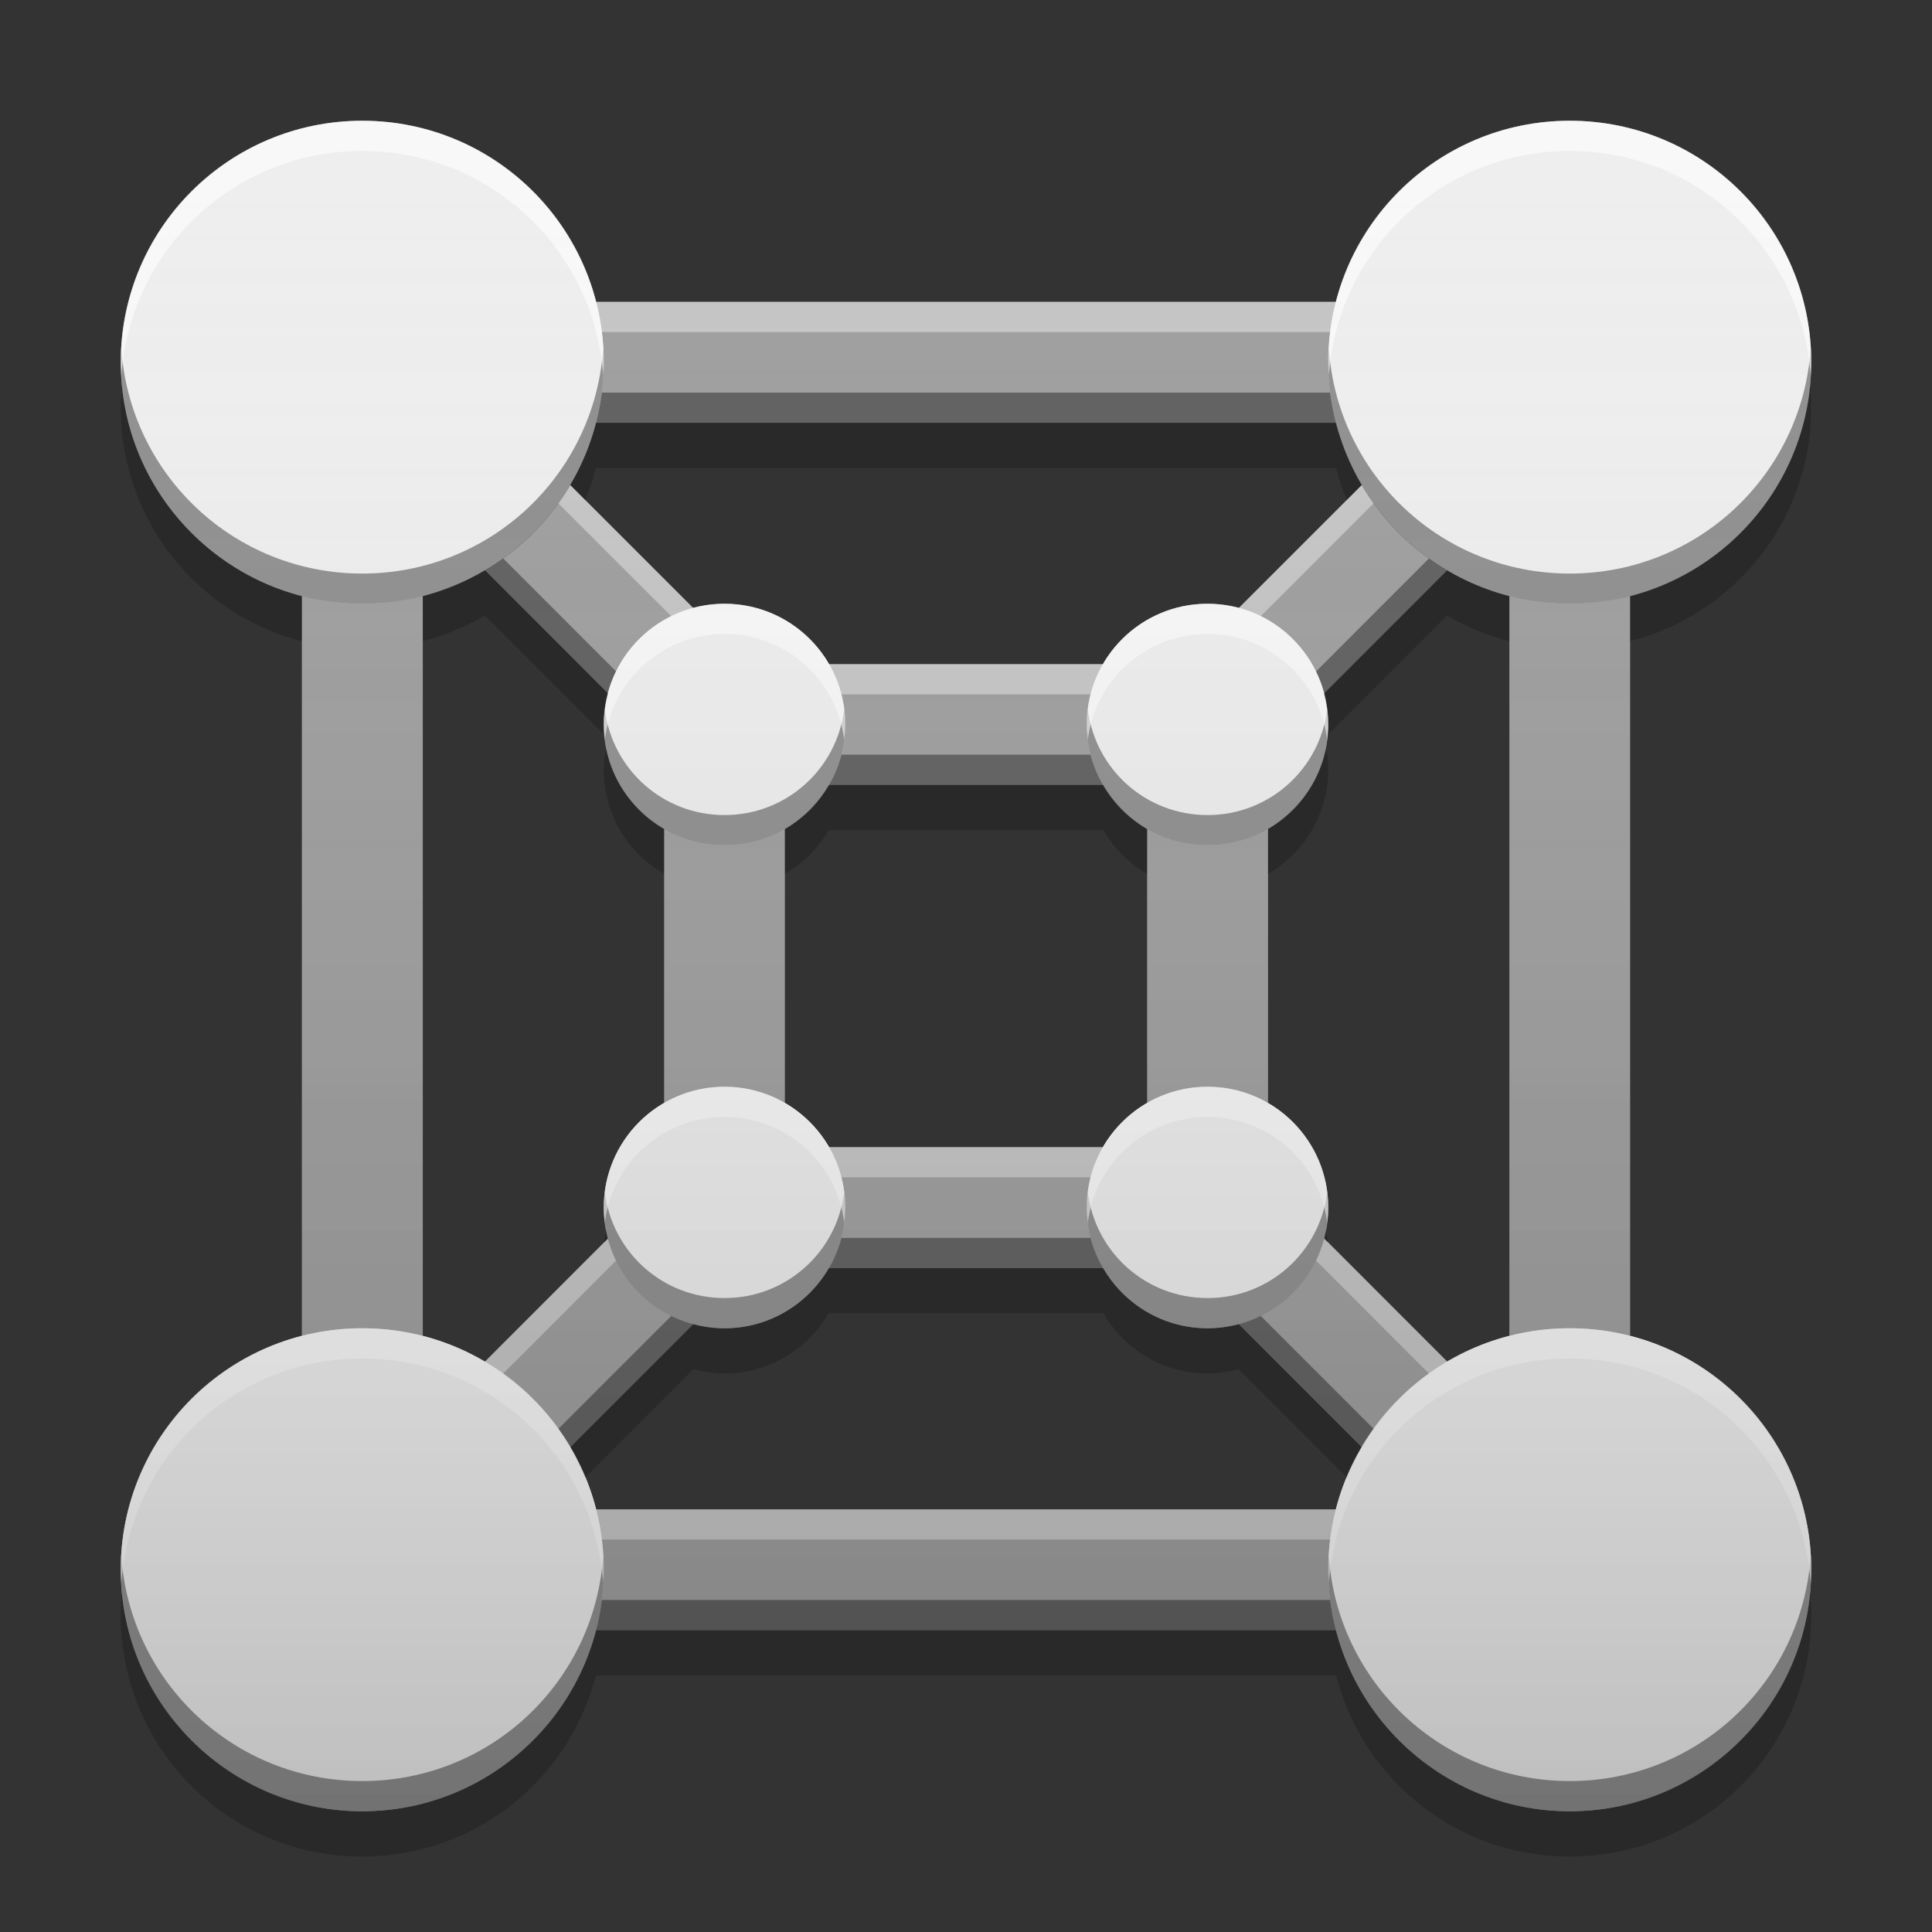 
<svg xmlns="http://www.w3.org/2000/svg" xmlns:xlink="http://www.w3.org/1999/xlink" width="48" height="48" viewBox="0 0 48 48" version="1.1">
<rect x="0" y="0" width="48" height="48" fill="#333333" stroke="none"/>
<defs>
<linearGradient id="linear0" gradientUnits="userSpaceOnUse" x1="32" y1="60" x2="32" y2="4" gradientTransform="matrix(0.75,0,0,0.75,0,0)">
<stop offset="0" style="stop-color:rgb(0%,0%,0%);stop-opacity:0.2;"/>
<stop offset="1" style="stop-color:rgb(100%,100%,100%);stop-opacity:0;"/>
</linearGradient>
</defs>
<g id="surface1">
<path style=" stroke:none;fill-rule:nonzero;fill:rgb(61.961%,61.961%,61.961%);fill-opacity:1;" d="M 7.5 7.5 L 7.5 40.5 L 40.5 40.5 L 40.5 7.5 Z M 12.621 10.504 L 35.379 10.504 L 29.383 16.5 L 18.617 16.5 Z M 10.504 12.621 L 16.5 18.621 L 16.5 29.375 L 10.504 35.375 Z M 37.5 12.621 L 37.5 35.375 L 31.504 29.375 L 31.504 18.621 Z M 19.5 19.5 L 28.5 19.5 L 28.5 28.5 L 19.5 28.5 Z M 18.617 31.504 L 29.383 31.504 L 35.379 37.5 L 12.621 37.5 Z M 18.617 31.504 "/>
<path style=" stroke:none;fill-rule:nonzero;fill:rgb(0.392%,0.392%,0.392%);fill-opacity:0.4;" d="M 7.5 40.5 L 7.5 39.75 L 40.5 39.75 L 40.5 40.5 Z M 12.621 36.75 L 18.617 30.754 L 29.383 30.754 L 35.379 36.75 L 34.629 36.75 L 29.383 31.504 L 18.617 31.504 L 13.371 36.75 Z M 19.5 19.5 L 19.5 18.75 L 28.5 18.75 L 28.5 19.5 Z M 16.5 18.625 L 10.504 12.625 L 10.504 11.875 L 16.5 17.875 Z M 31.504 18.625 L 31.504 17.875 L 37.5 11.875 L 37.5 12.625 Z M 13.371 10.504 L 12.621 9.754 L 35.379 9.754 L 34.629 10.504 Z M 13.371 10.504 "/>
<path style=" stroke:none;fill-rule:nonzero;fill:rgb(100%,100%,100%);fill-opacity:0.4;" d="M 7.5 7.5 L 7.5 8.25 L 40.5 8.25 L 40.5 7.5 Z M 12.621 11.254 L 18.617 17.25 L 29.383 17.25 L 35.379 11.254 L 34.629 11.254 L 29.383 16.5 L 18.617 16.5 L 13.371 11.254 Z M 19.5 28.5 L 19.5 29.25 L 28.5 29.25 L 28.5 28.5 Z M 16.5 29.375 L 10.504 35.375 L 10.504 36.125 L 16.5 30.125 Z M 31.504 29.375 L 31.504 30.125 L 37.5 36.125 L 37.5 35.375 Z M 13.371 37.5 L 12.621 38.25 L 35.379 38.25 L 34.629 37.5 Z M 13.371 37.5 "/>
<path style=" stroke:none;fill-rule:nonzero;fill:rgb(93.333%,93.333%,93.333%);fill-opacity:1;" d="M 9 3 C 12.312 3 15 5.688 15 9 C 15 12.312 12.312 15 9 15 C 5.688 15 3 12.312 3 9 C 3 5.688 5.688 3 9 3 Z M 9 3 "/>
<path style=" stroke:none;fill-rule:nonzero;fill:rgb(93.333%,93.333%,93.333%);fill-opacity:1;" d="M 39 3 C 42.312 3 45 5.688 45 9 C 45 12.312 42.312 15 39 15 C 35.688 15 33 12.312 33 9 C 33 5.688 35.688 3 39 3 Z M 39 3 "/>
<path style=" stroke:none;fill-rule:nonzero;fill:rgb(93.333%,93.333%,93.333%);fill-opacity:1;" d="M 18 15 C 19.656 15 21 16.344 21 18 C 21 19.656 19.656 21 18 21 C 16.344 21 15 19.656 15 18 C 15 16.344 16.344 15 18 15 Z M 18 15 "/>
<path style=" stroke:none;fill-rule:nonzero;fill:rgb(93.333%,93.333%,93.333%);fill-opacity:1;" d="M 30 15 C 31.656 15 33 16.344 33 18 C 33 19.656 31.656 21 30 21 C 28.344 21 27 19.656 27 18 C 27 16.344 28.344 15 30 15 Z M 30 15 "/>
<path style=" stroke:none;fill-rule:nonzero;fill:rgb(93.333%,93.333%,93.333%);fill-opacity:1;" d="M 18 27 C 19.656 27 21 28.344 21 30 C 21 31.656 19.656 33 18 33 C 16.344 33 15 31.656 15 30 C 15 28.344 16.344 27 18 27 Z M 18 27 "/>
<path style=" stroke:none;fill-rule:nonzero;fill:rgb(93.333%,93.333%,93.333%);fill-opacity:1;" d="M 30 27 C 31.656 27 33 28.344 33 30 C 33 31.656 31.656 33 30 33 C 28.344 33 27 31.656 27 30 C 27 28.344 28.344 27 30 27 Z M 30 27 "/>
<path style=" stroke:none;fill-rule:nonzero;fill:rgb(93.333%,93.333%,93.333%);fill-opacity:1;" d="M 9 33 C 12.312 33 15 35.688 15 39 C 15 42.312 12.312 45 9 45 C 5.688 45 3 42.312 3 39 C 3 35.688 5.688 33 9 33 Z M 9 33 "/>
<path style=" stroke:none;fill-rule:nonzero;fill:rgb(93.333%,93.333%,93.333%);fill-opacity:1;" d="M 39 33 C 42.312 33 45 35.688 45 39 C 45 42.312 42.312 45 39 45 C 35.688 45 33 42.312 33 39 C 33 35.688 35.688 33 39 33 Z M 39 33 "/>
<path style=" stroke:none;fill-rule:nonzero;fill:rgb(0%,0%,0%);fill-opacity:0.4;" d="M 3.016 8.676 C 3.012 8.781 3 8.891 3 9 C 3 12.324 5.676 15 9 15 C 12.324 15 15 12.324 15 9 C 15 8.891 14.988 8.781 14.984 8.676 C 14.766 11.797 12.18 14.25 9 14.25 C 5.82 14.25 3.234 11.797 3.016 8.676 Z M 33.016 8.676 C 33.012 8.781 33 8.891 33 9 C 33 12.324 35.676 15 39 15 C 42.324 15 45 12.324 45 9 C 45 8.891 44.988 8.781 44.984 8.676 C 44.766 11.797 42.18 14.25 39 14.25 C 35.82 14.25 33.234 11.797 33.016 8.676 Z M 15.027 17.625 C 15.012 17.75 15 17.871 15 18 C 15 19.66 16.34 21 18 21 C 19.66 21 21 19.66 21 18 C 21 17.871 20.988 17.75 20.973 17.625 C 20.789 19.109 19.535 20.25 18 20.25 C 16.465 20.25 15.211 19.109 15.027 17.625 Z M 27.027 17.625 C 27.012 17.75 27 17.871 27 18 C 27 19.66 28.34 21 30 21 C 31.66 21 33 19.66 33 18 C 33 17.871 32.988 17.75 32.973 17.625 C 32.789 19.109 31.535 20.25 30 20.25 C 28.465 20.25 27.211 19.109 27.027 17.625 Z M 15.027 29.625 C 15.012 29.75 15 29.871 15 30 C 15 31.66 16.34 33 18 33 C 19.66 33 21 31.66 21 30 C 21 29.871 20.988 29.75 20.973 29.625 C 20.789 31.109 19.535 32.25 18 32.25 C 16.465 32.25 15.211 31.109 15.027 29.625 Z M 27.027 29.625 C 27.012 29.75 27 29.871 27 30 C 27 31.66 28.34 33 30 33 C 31.66 33 33 31.66 33 30 C 33 29.871 32.988 29.75 32.973 29.625 C 32.789 31.109 31.535 32.25 30 32.25 C 28.465 32.25 27.211 31.109 27.027 29.625 Z M 3.016 38.676 C 3.012 38.781 3 38.891 3 39 C 3 42.324 5.676 45 9 45 C 12.324 45 15 42.324 15 39 C 15 38.891 14.988 38.781 14.984 38.676 C 14.766 41.797 12.18 44.25 9 44.25 C 5.82 44.25 3.234 41.797 3.016 38.676 Z M 33.016 38.676 C 33.012 38.781 33 38.891 33 39 C 33 42.324 35.676 45 39 45 C 42.324 45 45 42.324 45 39 C 45 38.891 44.988 38.781 44.984 38.676 C 44.766 41.797 42.18 44.25 39 44.25 C 35.82 44.25 33.234 41.797 33.016 38.676 Z M 33.016 38.676 "/>
<path style=" stroke:none;fill-rule:nonzero;fill:rgb(100%,100%,100%);fill-opacity:0.6;" d="M 9 3 C 5.676 3 3 5.676 3 9 C 3 9.109 3.012 9.219 3.016 9.324 C 3.234 6.203 5.82 3.75 9 3.75 C 12.18 3.75 14.766 6.203 14.984 9.324 C 14.988 9.219 15 9.109 15 9 C 15 5.676 12.324 3 9 3 Z M 39 3 C 35.676 3 33 5.676 33 9 C 33 9.109 33.012 9.219 33.016 9.324 C 33.234 6.203 35.82 3.75 39 3.75 C 42.18 3.75 44.766 6.203 44.984 9.324 C 44.988 9.219 45 9.109 45 9 C 45 5.676 42.324 3 39 3 Z M 18 15 C 16.34 15 15 16.34 15 18 C 15 18.129 15.012 18.25 15.027 18.375 C 15.211 16.891 16.465 15.75 18 15.75 C 19.535 15.75 20.789 16.891 20.973 18.375 C 20.988 18.25 21 18.129 21 18 C 21 16.34 19.66 15 18 15 Z M 30 15 C 28.34 15 27 16.34 27 18 C 27 18.129 27.012 18.25 27.027 18.375 C 27.211 16.891 28.465 15.75 30 15.75 C 31.535 15.75 32.789 16.891 32.973 18.375 C 32.988 18.25 33 18.129 33 18 C 33 16.34 31.66 15 30 15 Z M 18 27 C 16.34 27 15 28.34 15 30 C 15 30.129 15.012 30.25 15.027 30.375 C 15.211 28.891 16.465 27.75 18 27.75 C 19.535 27.75 20.789 28.891 20.973 30.375 C 20.988 30.25 21 30.129 21 30 C 21 28.34 19.66 27 18 27 Z M 30 27 C 28.34 27 27 28.34 27 30 C 27 30.129 27.012 30.25 27.027 30.375 C 27.211 28.891 28.465 27.75 30 27.75 C 31.535 27.75 32.789 28.891 32.973 30.375 C 32.988 30.25 33 30.129 33 30 C 33 28.34 31.66 27 30 27 Z M 9 33 C 5.676 33 3 35.676 3 39 C 3 39.109 3.012 39.219 3.016 39.324 C 3.234 36.203 5.82 33.75 9 33.75 C 12.18 33.75 14.766 36.203 14.984 39.324 C 14.988 39.219 15 39.109 15 39 C 15 35.676 12.324 33 9 33 Z M 39 33 C 35.676 33 33 35.676 33 39 C 33 39.109 33.012 39.219 33.016 39.324 C 33.234 36.203 35.82 33.75 39 33.75 C 42.18 33.75 44.766 36.203 44.984 39.324 C 44.988 39.219 45 39.109 45 39 C 45 35.676 42.324 33 39 33 Z M 39 33 "/>
<path style=" stroke:none;fill-rule:nonzero;fill:url(#linear0);" d="M 9 3 C 5.676 3 3 5.676 3 9 C 3 11.805 4.91 14.141 7.5 14.805 L 7.5 33.195 C 4.91 33.859 3 36.195 3 39 C 3 42.324 5.676 45 9 45 C 11.805 45 14.141 43.09 14.805 40.5 L 33.195 40.5 C 33.859 43.09 36.195 45 39 45 C 42.324 45 45 42.324 45 39 C 45 36.195 43.09 33.859 40.5 33.195 L 40.5 14.805 C 43.09 14.141 45 11.805 45 9 C 45 5.676 42.324 3 39 3 C 36.195 3 33.859 4.91 33.195 7.5 L 14.805 7.5 C 14.141 4.91 11.805 3 9 3 Z M 14.805 10.504 L 33.195 10.504 C 33.336 11.055 33.555 11.57 33.832 12.047 L 30.77 15.109 C 30.523 15.043 30.27 15 30 15 C 28.887 15 27.934 15.605 27.414 16.5 L 20.586 16.5 C 20.066 15.605 19.113 15 18 15 C 17.73 15 17.477 15.043 17.23 15.109 L 14.168 12.047 C 14.445 11.57 14.664 11.055 14.805 10.504 Z M 12.047 14.168 L 15.109 17.23 C 15.043 17.477 15 17.73 15 18 C 15 19.113 15.605 20.066 16.5 20.586 L 16.5 27.414 C 15.605 27.934 15 28.887 15 30 C 15 30.266 15.047 30.52 15.109 30.766 L 12.047 33.832 C 11.57 33.551 11.051 33.336 10.504 33.195 L 10.504 14.805 C 11.055 14.664 11.57 14.445 12.047 14.168 Z M 35.953 14.168 C 36.43 14.449 36.949 14.664 37.5 14.805 L 37.5 33.195 C 36.949 33.336 36.43 33.551 35.953 33.832 L 32.891 30.766 C 32.957 30.52 33 30.266 33 30 C 33 28.891 32.395 27.934 31.504 27.414 L 31.504 20.586 C 32.395 20.066 33 19.109 33 18 C 33 17.734 32.953 17.48 32.891 17.23 Z M 20.586 19.5 L 27.414 19.5 C 27.676 19.953 28.047 20.324 28.5 20.586 L 28.5 27.414 C 28.047 27.676 27.676 28.047 27.414 28.5 L 20.586 28.5 C 20.324 28.047 19.953 27.676 19.5 27.414 L 19.5 20.586 C 19.953 20.324 20.324 19.953 20.586 19.5 Z M 20.586 31.504 L 27.414 31.504 C 27.934 32.395 28.891 33 30 33 C 30.27 33 30.523 32.957 30.77 32.891 L 33.832 35.953 C 33.551 36.43 33.336 36.949 33.195 37.5 L 14.805 37.5 C 14.664 36.949 14.449 36.43 14.168 35.953 L 17.23 32.891 C 17.477 32.957 17.73 33 18 33 C 19.109 33 20.066 32.395 20.586 31.504 Z M 20.586 31.504 "/>
<path style=" stroke:none;fill-rule:nonzero;fill:rgb(0%,0%,0%);fill-opacity:0.2;" d="M 3.027 9.566 C 3.008 9.75 3 9.938 3 10.125 C 3 12.93 4.91 15.266 7.5 15.93 L 7.5 14.812 C 5.082 14.191 3.262 12.117 3.027 9.566 Z M 44.973 9.566 C 44.738 12.117 42.918 14.191 40.5 14.812 L 40.5 15.93 C 43.09 15.266 45 12.93 45 10.125 C 45 9.938 44.992 9.75 44.973 9.566 Z M 14.805 10.508 C 14.664 11.059 14.445 11.578 14.168 12.051 L 14.539 12.426 C 14.645 12.168 14.734 11.902 14.805 11.629 L 33.195 11.629 C 33.266 11.902 33.355 12.168 33.461 12.426 L 33.832 12.051 C 33.555 11.578 33.336 11.059 33.195 10.508 Z M 12.047 14.172 C 11.57 14.453 11.055 14.668 10.504 14.809 L 10.504 15.93 C 11.055 15.789 11.57 15.57 12.047 15.293 L 15.012 18.258 C 15.004 18.176 15 18.09 15 18.004 C 15 17.738 15.043 17.484 15.109 17.238 Z M 35.953 14.176 L 32.891 17.238 C 32.953 17.484 33 17.738 33 18.004 C 33 18.09 32.996 18.176 32.988 18.258 L 35.953 15.293 C 36.43 15.574 36.949 15.789 37.5 15.93 L 37.5 14.809 C 36.949 14.668 36.43 14.453 35.953 14.176 Z M 15.059 18.586 C 15.023 18.762 15 18.941 15 19.125 C 15 20.238 15.605 21.191 16.5 21.711 L 16.5 20.59 C 15.766 20.168 15.227 19.445 15.059 18.586 Z M 32.941 18.59 C 32.773 19.445 32.234 20.168 31.504 20.59 L 31.504 21.711 C 32.395 21.191 33 20.234 33 19.125 C 33 18.941 32.977 18.762 32.941 18.59 Z M 20.586 19.504 C 20.324 19.957 19.953 20.332 19.5 20.594 L 19.5 21.711 C 19.953 21.449 20.324 21.078 20.586 20.625 L 27.414 20.625 C 27.676 21.078 28.047 21.449 28.5 21.711 L 28.5 20.594 C 28.047 20.332 27.676 19.957 27.414 19.504 Z M 15.059 30.543 C 15.035 30.648 15.02 30.758 15.012 30.871 L 15.109 30.773 C 15.09 30.695 15.074 30.621 15.059 30.543 Z M 32.941 30.543 C 32.926 30.621 32.91 30.695 32.891 30.77 L 32.988 30.867 C 32.977 30.758 32.965 30.648 32.941 30.543 Z M 20.586 31.508 C 20.066 32.402 19.109 33.004 18 33.004 C 17.73 33.004 17.477 32.961 17.23 32.895 L 14.168 35.957 C 14.309 36.199 14.434 36.449 14.539 36.707 L 17.23 34.016 C 17.477 34.082 17.73 34.125 18 34.125 C 19.109 34.125 20.066 33.52 20.586 32.629 L 27.414 32.629 C 27.934 33.52 28.891 34.125 30 34.125 C 30.27 34.125 30.523 34.082 30.77 34.016 L 33.461 36.707 C 33.566 36.449 33.691 36.199 33.832 35.957 L 30.77 32.895 C 30.523 32.961 30.27 33.004 30 33.004 C 28.891 33.004 27.934 32.402 27.414 31.508 Z M 3.027 39.562 C 3.008 39.75 3 39.938 3 40.125 C 3 43.449 5.676 46.125 9 46.125 C 11.805 46.125 14.141 44.215 14.805 41.625 L 33.195 41.625 C 33.859 44.215 36.195 46.125 39 46.125 C 42.324 46.125 45 43.449 45 40.125 C 45 39.938 44.992 39.75 44.973 39.562 C 44.695 42.625 42.137 45.004 39 45.004 C 36.195 45.004 33.859 43.098 33.195 40.504 L 14.805 40.504 C 14.141 43.098 11.805 45.004 9 45.004 C 5.863 45.004 3.305 42.625 3.027 39.562 Z M 3.027 39.562 "/>
</g>
</svg>
